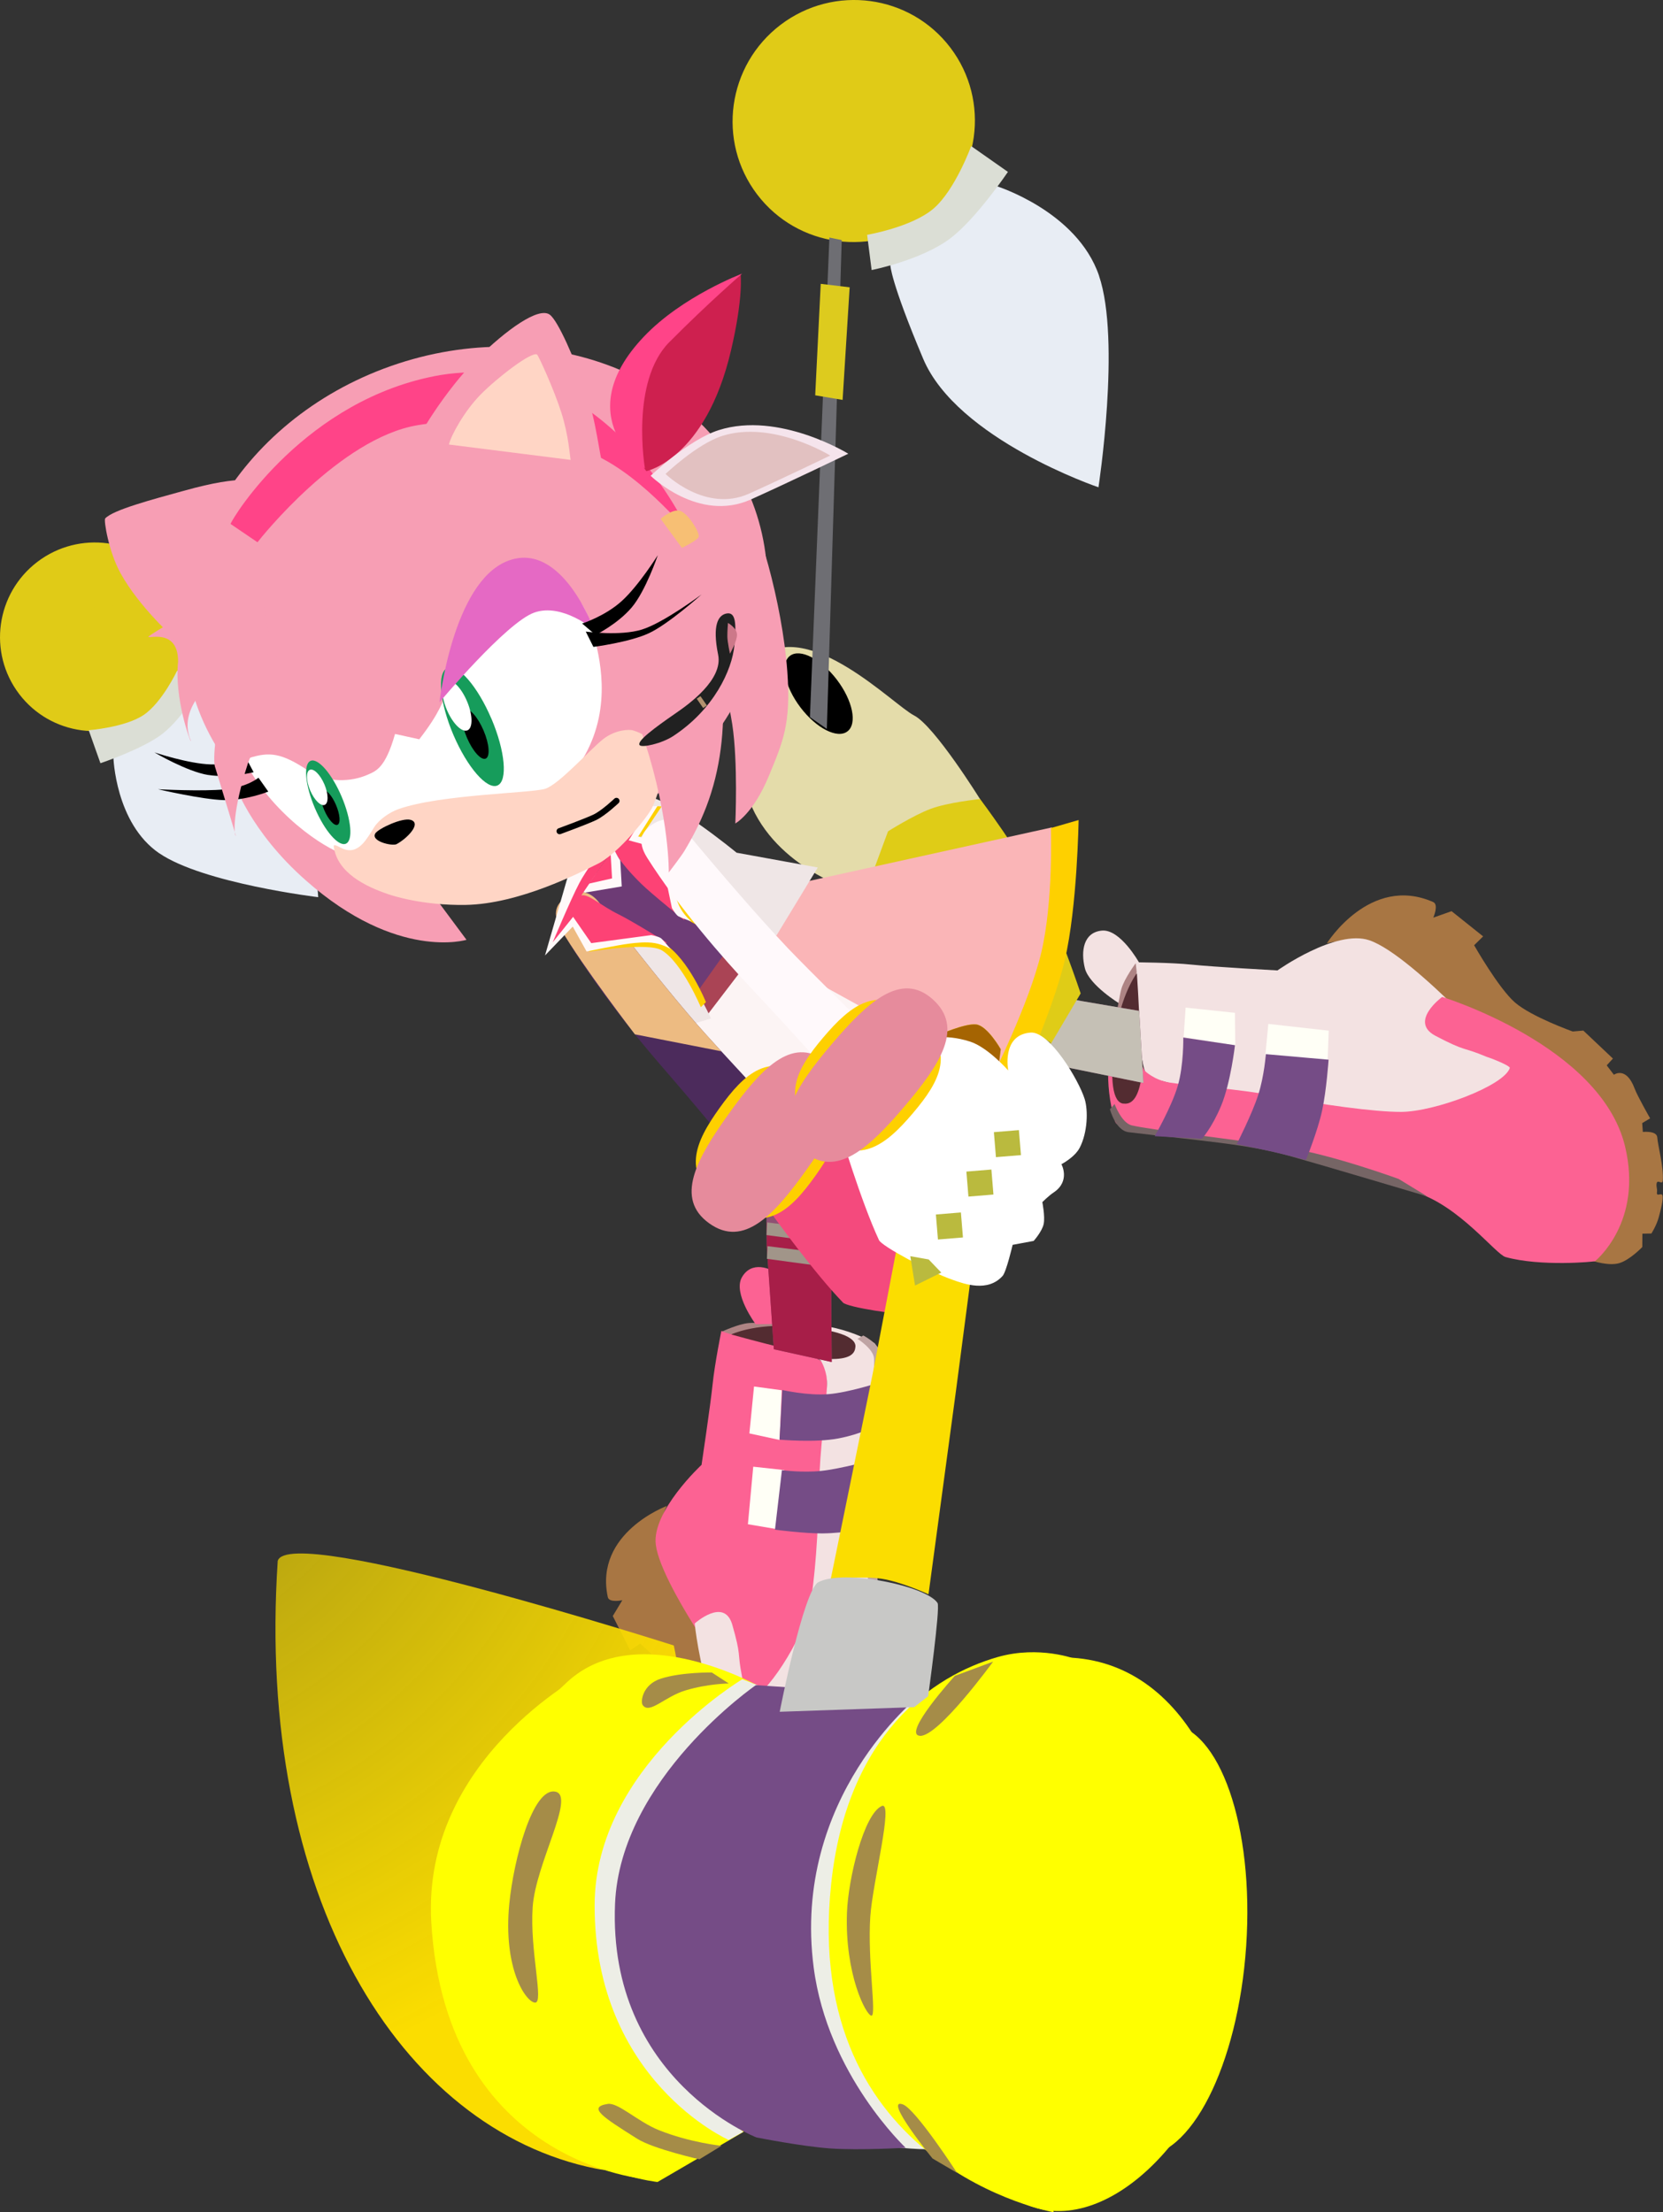 <svg version="1.1" xmlns="http://www.w3.org/2000/svg" xmlns:xlink="http://www.w3.org/1999/xlink" width="33.98" height="45.212" viewBox="0,0,33.98,45.212"><rect x="0" y="0" width="33.98" height="45.212" fill="#333333" stroke="none"/><defs><radialGradient cx="222.375" cy="188.203" r="15.771" gradientUnits="userSpaceOnUse" id="color-1"><stop offset="0" stop-color="#fadd00" stop-opacity="0.502"/><stop offset="1" stop-color="#fbdd00"/></radialGradient></defs><g transform="translate(-220.877,-160.885)"><g data-paper-data="{&quot;isPaintingLayer&quot;:true}" fill-rule="nonzero" stroke-miterlimit="10" stroke-dasharray="" stroke-dashoffset="0" style="mix-blend-mode: normal"><g stroke="none" stroke-width="0" stroke-linecap="butt" stroke-linejoin="miter"><g data-paper-data="{&quot;index&quot;:null}"><path d="M243.76,181.401c0,0 -0.63,-0.382 -0.716,-0.729c-0.086,-0.347 -0.031,-0.731 0.346,-0.768c0.377,-0.037 0.76,0.65 0.76,0.65z" fill="#f3e2e2"/><g><path d="M247.986,180.168c0,0 0.882,-1.417 2.175,-0.848c0.12,0.053 0.002,0.319 0.002,0.319l0.374,-0.132l0.645,0.515l-0.184,0.181c0,0 0.496,0.874 0.832,1.168c0.335,0.293 1.182,0.595 1.182,0.595l0.217,-0.019l0.605,0.572l-0.127,0.139l0.147,0.192c0,0 0.25,-0.185 0.424,0.284c0.056,0.151 0.316,0.607 0.316,0.607l-0.162,0.097l0.013,0.181c0,0 0.285,-0.032 0.295,0.111c0.012,0.172 0.131,0.594 0.113,0.877c-0.007,0.11 -0.112,-0.036 -0.127,0.069c-0.01,0.069 0.017,0.099 0.008,0.171c-0.015,0.117 0.097,-0.009 0.114,0.079c0.014,0.072 -0.032,0.274 -0.08,0.444c-0.048,0.17 -0.148,0.324 -0.148,0.324l-0.184,0.004l-0.002,0.273c0,0 -0.259,0.271 -0.478,0.331c-0.219,0.06 -0.545,-0.051 -0.545,-0.051c0,0 0.395,-0.547 0.495,-0.933c0.098,-3.455 -1.73,-3.405 -3.488,-4.379c-0.811,-0.449 -1.029,-0.961 -1.594,-1.146c-0.464,-0.152 -0.841,-0.026 -0.841,-0.026z" data-paper-data="{&quot;index&quot;:null}" fill="#a87643"/><path d="M249.153,183.639c-1.067,-0.118 -4.705,-0.522 -4.86,-0.809c-0.186,-0.379 -0.215,-2.278 -0.215,-2.278c0,0 0.729,0.003 1.156,0.048c0.427,0.045 1.745,0.118 1.745,0.118c0,0 1.194,-0.85 1.879,-0.616c0.918,0.315 3.013,2.683 3.013,2.683c0,0 -0.855,1.06 -2.717,0.854z" data-paper-data="{&quot;index&quot;:null}" fill="#f3e2e2"/><path d="M243.672,182.104c0.227,-0.196 0.592,0.662 0.592,0.662c0,0 0.195,0.196 0.518,0.245c0.532,0.081 1.337,0.117 2.153,0.271c0.928,0.175 2.017,0.329 2.571,0.327c0.683,-0.002 2.105,-0.533 2.221,-0.898c0.011,-0.036 -0.281,-0.164 -0.48,-0.23c-0.513,-0.216 -0.387,-0.084 -1.051,-0.433c-0.529,-0.292 0.149,-0.789 0.149,-0.789c0,0 3.239,0.993 3.736,3.052c0.375,1.552 -0.604,2.341 -0.611,2.348c-0.011,0.013 -1.118,0.116 -1.831,-0.084c-0.198,-0.056 -0.936,-1.032 -1.805,-1.312c-0.809,-0.261 -2.156,-0.761 -3.078,-0.944c-1.651,-0.329 -3.02,-0.272 -3.093,-0.511c-0.245,-0.797 -0.132,-1.584 0.009,-1.706z" data-paper-data="{&quot;index&quot;:null}" fill="#fc6293"/><path d="M250.038,185.335c0,0 -2.168,-0.646 -2.804,-0.824c-0.88,-0.246 -1.756,-0.302 -3.296,-0.487c-0.268,-0.032 -0.382,-0.469 -0.382,-0.469l0.095,-0.107c0,0 0.143,0.387 0.349,0.436c0.408,0.097 1.943,0.26 3.18,0.456c0.938,0.149 2.277,0.64 2.277,0.64z" data-paper-data="{&quot;index&quot;:null}" fill="#766565"/><path d="M248.004,182.57l-1.275,-0.092l0.064,-0.667l1.234,0.138z" data-paper-data="{&quot;index&quot;:null}" fill="#fffff6"/><path d="M246.117,182.25l-1.055,-0.172l0.041,-0.6l1.007,0.106z" data-paper-data="{&quot;index&quot;:null}" fill="#fffff6"/><path d="M244.471,184.105c0,0 0.349,-0.606 0.472,-1.031c0.123,-0.425 0.112,-0.984 0.112,-0.984l1.056,0.156c0,0 -0.087,0.766 -0.282,1.236c-0.196,0.469 -0.395,0.676 -0.395,0.676z" data-paper-data="{&quot;index&quot;:null}" fill="#754c86"/><path d="M247.561,184.591c0,0 -0.403,-0.104 -0.663,-0.164c-0.26,-0.059 -0.751,-0.159 -0.751,-0.159c0,0 0.317,-0.622 0.44,-1.009c0.123,-0.387 0.155,-0.83 0.155,-0.83l1.282,0.113c0,0 -0.042,0.622 -0.132,1.039c-0.089,0.417 -0.331,1.011 -0.331,1.011z" data-paper-data="{&quot;index&quot;:null}" fill="#754c86"/><path d="M244.104,180.757l-0.539,1.637c0,0 -0.034,-0.103 0.053,-0.463c0.087,-0.36 0.134,-0.704 0.172,-0.836c0.064,-0.219 0.293,-0.524 0.293,-0.524z" data-paper-data="{&quot;index&quot;:null}" fill="#ae8484"/><path d="M243.828,183.44c-0.21,-0.027 -0.287,-0.455 -0.171,-1.347c0.116,-0.892 0.45,-1.319 0.45,-1.319c0,0 0.049,0.728 0.055,1.103c0.025,0.768 0.104,0.673 0.033,1.069c-0.071,0.397 -0.202,0.513 -0.358,0.493z" data-paper-data="{&quot;index&quot;:null}" fill="#532c31"/></g></g><g data-paper-data="{&quot;index&quot;:null}"><path d="M239.27,180.647l3.712,0.698l1.172,0.2l0.087,1.473l-1.47,-0.3l-4.051,-0.856z" data-paper-data="{&quot;index&quot;:null}" fill="#8e5173"/><path d="M241.734,181.115l1.248,0.23l1.172,0.2l0.087,1.473l-1.47,-0.3l-1.255,-0.283z" data-paper-data="{&quot;index&quot;:null}" fill="#c5c0b5"/><path d="M241.734,181.115l0.231,0.047l-0.189,1.335l-0.26,-0.062z" data-paper-data="{&quot;index&quot;:null}" fill="#a19589"/><path d="M242.217,181.209l0.231,0.047l-0.189,1.335l-0.26,-0.062z" data-paper-data="{&quot;index&quot;:null}" fill="#a19589"/></g></g><g data-paper-data="{&quot;index&quot;:null}" stroke="none" stroke-width="0" stroke-linecap="butt" stroke-linejoin="miter"><g data-paper-data="{&quot;index&quot;:null}"><g><path d="M234.507,191.656c0,0 -0.19,0.327 -0.137,0.789c0.064,0.563 0.499,0.864 0.761,1.706c0.569,1.825 0.171,3.519 3.409,4.093c0.379,-0.019 0.964,-0.282 0.964,-0.282c0,0 0.041,0.325 -0.057,0.518c-0.098,0.192 -0.401,0.381 -0.401,0.381l-0.255,-0.051l-0.039,0.171c0,0 -0.163,0.064 -0.331,0.075c-0.168,0.012 -0.365,0.015 -0.429,-0.011c-0.079,-0.033 0.06,-0.113 -0.052,-0.121c-0.069,-0.005 -0.092,-0.036 -0.158,-0.04c-0.101,-0.006 0.015,0.119 -0.089,0.105c-0.267,-0.038 -0.637,-0.23 -0.795,-0.274c-0.132,-0.037 -0.047,-0.296 -0.047,-0.296l-0.166,-0.047l-0.122,0.132c0,0 -0.375,-0.331 -0.505,-0.411c-0.404,-0.252 -0.183,-0.449 -0.183,-0.449l-0.151,-0.174l-0.154,0.092l-0.416,-0.673l0.059,-0.198c0,0 -0.118,-0.847 -0.327,-1.216c-0.21,-0.37 -0.928,-1 -0.928,-1l-0.204,0.137l-0.356,-0.7l0.195,-0.323c0,0 -0.271,0.059 -0.297,-0.064c-0.281,-1.315 1.209,-1.864 1.209,-1.864z" data-paper-data="{&quot;index&quot;:null}" fill="#a87643"/><path d="M237.517,193.411c-0.166,1.775 -1.319,2.368 -1.319,2.368c0,0 -1.804,-2.408 -1.921,-3.324c-0.087,-0.683 0.935,-1.633 0.935,-1.633c0,0 0.185,-1.242 0.226,-1.649c0.041,-0.406 0.178,-1.086 0.178,-1.086c0,0 1.765,0.393 2.082,0.639c0.238,0.2 -0.086,3.668 -0.181,4.685z" data-paper-data="{&quot;index&quot;:null}" fill="#fc6293"/><path d="M237.142,188.008c0.141,-0.108 0.896,-0.061 1.591,0.32c0.208,0.114 -0.108,1.379 -0.119,2.981c-0.006,0.894 0.201,2.246 0.288,3.05c0.094,0.864 0.861,1.739 0.875,1.935c0.049,0.702 -0.26,1.714 -0.274,1.722c-0.008,0.005 -0.932,0.765 -2.306,0.117c-1.823,-0.86 -2.125,-4.069 -2.125,-4.069c0,0 0.594,-0.536 0.764,0.013c0.197,0.686 0.099,0.543 0.201,1.063c0.023,0.198 0.086,0.495 0.122,0.491c0.362,-0.038 1.127,-1.271 1.261,-1.907c0.108,-0.516 0.178,-1.549 0.193,-2.448c0.014,-0.789 0.134,-1.547 0.162,-2.058c0.017,-0.311 -0.129,-0.53 -0.129,-0.53c0,0 -0.73,-0.505 -0.503,-0.679z" data-paper-data="{&quot;index&quot;:null}" fill="#f3e2e2"/><path d="M238.708,193.952c0,0 -0.2,-1.342 -0.158,-2.245c0.055,-1.191 0.199,-2.653 0.187,-3.051c-0.006,-0.201 -0.339,-0.409 -0.339,-0.409l0.118,-0.068c0,0 0.385,0.19 0.363,0.446c-0.124,1.471 -0.24,2.298 -0.18,3.166c0.043,0.627 0.228,2.772 0.228,2.772z" data-paper-data="{&quot;index&quot;:null}" fill="#bfa4a4"/><path d="M236.159,192.036l0.109,-1.176l0.634,0.069l-0.16,1.206z" data-paper-data="{&quot;index&quot;:null}" fill="#fffff6"/><path d="M236.189,190.18l0.095,-0.959l0.567,0.077l-0.043,1.016z" data-paper-data="{&quot;index&quot;:null}" fill="#fffff6"/><path d="M238.717,190.044c0,0 -0.231,0.146 -0.707,0.238c-0.475,0.092 -1.206,0.025 -1.206,0.025l0.058,-1.014c0,0 0.518,0.118 0.938,0.085c0.42,-0.033 1.052,-0.241 1.052,-0.241l-0.135,0.906z" data-paper-data="{&quot;index&quot;:null}" fill="#754c86"/><path d="M237.705,192.224c-0.406,0.003 -0.993,-0.077 -0.993,-0.077l0.142,-1.216c0,0 0.419,0.056 0.804,0.015c0.384,-0.04 1.025,-0.216 1.025,-0.216c0,0 -0.001,0.477 0.004,0.73c0.005,0.253 0.025,0.649 0.025,0.649c0,0 -0.6,0.111 -1.006,0.114z" data-paper-data="{&quot;index&quot;:null}" fill="#754c86"/><path d="M235.634,188.097c0,0 0.329,-0.155 0.545,-0.173c0.131,-0.011 0.46,0.012 0.812,0c0.352,-0.012 0.441,0.04 0.441,0.04l-1.63,0.187z" data-paper-data="{&quot;index&quot;:null}" fill="#ae8484"/><path d="M238.354,188.42c-0.011,0.149 -0.145,0.249 -0.528,0.239c-0.383,-0.01 -0.279,-0.066 -0.99,-0.237c-0.349,-0.079 -1.018,-0.264 -1.018,-0.264c0,0 0.462,-0.229 1.316,-0.166c0.854,0.064 1.237,0.218 1.222,0.418z" data-paper-data="{&quot;index&quot;:null}" fill="#532c31"/></g><path d="M236.317,187.948c0,0 -0.47,-0.632 -0.28,-0.96c0.189,-0.328 0.561,-0.22 0.842,0c0.281,0.221 0.37,0.952 0.37,0.952z" fill="#fc6293"/></g><g data-paper-data="{&quot;index&quot;:null}"><path d="M237.76,183.046l0.098,3.746l0.014,1.929l-1.182,-0.261l-0.145,-2.097l-0.046,-3.463z" data-paper-data="{&quot;index&quot;:null}" fill="#8e5173"/><path d="M237.822,186.031l0.035,0.761l0.014,1.929l-1.182,-0.261l-0.145,-2.097l-0.002,-0.496z" data-paper-data="{&quot;index&quot;:null}" fill="#a71e48"/><path d="M236.539,186.126l0.012,-0.259l1.281,0.159l0.004,0.275z" fill="#a19589"/><path d="M236.547,186.612l0.012,-0.259l1.281,0.159l0.004,0.275z" fill="#a19589"/></g></g><g data-paper-data="{&quot;index&quot;:null}" stroke-width="0" stroke-linecap="butt" stroke-linejoin="miter"><g data-paper-data="{&quot;index&quot;:null}"><path d="M221.268,175.068c-0.643,-0.847 -0.475,-2.057 0.375,-2.702c0.85,-0.645 2.061,-0.482 2.704,0.365c0.643,0.847 0.475,2.057 -0.375,2.702c-0.85,0.645 -2.061,0.482 -2.704,-0.365z" fill="#e0cb17" stroke="none"/><path d="M222.184,175.17c-0.397,-0.523 -0.294,-1.271 0.232,-1.669c0.525,-0.399 1.273,-0.298 1.67,0.226c0.397,0.523 0.294,1.271 -0.232,1.669c-0.525,0.399 -1.273,0.298 -1.67,-0.226z" fill="#e0cb17" stroke="#000000"/><path d="M224.131,178.324c-0.899,-0.615 -0.937,-1.964 -0.937,-1.964l1.666,-1.284c0,0 0.245,0.069 1.297,0.905c1.093,0.868 1.222,3.24 1.222,3.24c0,0 -2.349,-0.283 -3.248,-0.898z" fill="#e8edf4" stroke="#000000"/><path d="M224.193,175.885c-0.406,0.311 -1.264,0.598 -1.264,0.598l-0.239,-0.674c0,0 0.745,-0.058 1.122,-0.312c0.377,-0.254 0.684,-0.905 0.684,-0.905l0.521,0.219c0,0 -0.362,0.718 -0.825,1.074z" fill="#dbded5" stroke="#000000"/></g><g data-paper-data="{&quot;index&quot;:null}" stroke="none"><path d="M231.286,175.211c0.16,-0.122 0.495,0.049 0.747,0.382c0.252,0.333 0.327,0.701 0.167,0.822c-0.16,0.122 -0.495,-0.049 -0.747,-0.382c-0.252,-0.333 -0.327,-0.701 -0.167,-0.823z" fill="#000000"/><path d="M235.595,178.563c0.167,-0.127 1.212,0.216 1.323,0.362c0.111,0.146 0.561,1.321 0.394,1.448c-0.167,0.127 -1.205,0.497 -1.205,0.497c0,0 -0.68,-2.18 -0.513,-2.307z" fill="#807d5a"/><path d="M224.686,174.225l0.013,-0.2l7.443,1.755l0.108,0.31z" fill="#6e6e73"/><path d="M227.181,174.482l-0.047,0.441l-1.758,-0.374l0.071,-0.459z" fill="#ddcb1e"/></g></g><g data-paper-data="{&quot;index&quot;:null}" stroke-width="0" stroke-linecap="butt" stroke-linejoin="miter"><g data-paper-data="{&quot;index&quot;:null}"><path d="M239.815,165.326c-1.091,0.828 -2.643,0.618 -3.468,-0.468c-0.825,-1.087 -0.609,-2.639 0.481,-3.467c1.091,-0.828 2.643,-0.618 3.468,0.468c0.825,1.087 0.609,2.639 -0.481,3.467z" fill="#e0cb17" stroke="none"/><path d="M239.81,165.168c-0.674,0.511 -1.633,0.382 -2.143,-0.289c-0.51,-0.671 -0.377,-1.63 0.297,-2.142c0.674,-0.511 1.633,-0.382 2.143,0.289c0.51,0.671 0.377,1.63 -0.297,2.142z" fill="#e0cb17" stroke="#000000"/><path d="M243.333,166.521c0.45,1.323 -0.011,4.323 -0.011,4.323c0,0 -2.887,-0.978 -3.582,-2.627c-0.67,-1.589 -0.671,-1.915 -0.671,-1.915l2.161,-1.616c0,0 1.654,0.512 2.104,1.835z" fill="#e8edf4" stroke="#000000"/><path d="M240.298,165.755c-0.599,0.45 -1.611,0.649 -1.611,0.649l-0.092,-0.72c0,0 0.91,-0.155 1.354,-0.534c0.444,-0.379 0.772,-1.279 0.772,-1.279l0.751,0.527c0,0 -0.651,0.962 -1.175,1.356z" fill="#dbded5" stroke="#000000"/></g><g data-paper-data="{&quot;index&quot;:null}" stroke="none"><path d="M239.554,175.507c0.42,0.213 1.356,1.722 1.356,1.722l-2.47,1.899c0,0 -1.588,-0.413 -2.195,-1.74c-0.446,-0.975 0.001,-2.944 0.157,-3.07c1.005,-0.811 2.731,0.975 3.151,1.188z" fill="#e4dcaa"/><path d="M237.978,174.778c0.324,0.427 0.42,0.899 0.214,1.055c-0.206,0.156 -0.635,-0.063 -0.959,-0.49c-0.324,-0.427 -0.42,-0.899 -0.214,-1.055c0.206,-0.156 0.635,0.063 0.959,0.49z" fill="#000000"/><path d="M242.11,179.061c0.395,0.764 0.848,2.127 0.848,2.127l-0.649,1.098c0,0 -1.485,0.406 -1.93,-0.224c-0.221,-0.313 -1.863,-2.817 -1.863,-2.817l0.506,-1.37c0,0 0.512,-0.324 0.867,-0.458c0.355,-0.135 1.015,-0.202 1.015,-0.202c0,0 0.81,1.081 1.205,1.845z" fill="#dfcc17"/><path d="M242.349,182.196c0,0 -0.815,1.155 -1.029,1.317c-0.214,0.163 -1.51,-0.798 -1.653,-0.986c-0.143,-0.188 -0.206,-1.597 0.008,-1.76c0.214,-0.163 2.674,1.429 2.674,1.429z" fill="#807d5a"/><path d="M237.772,175.782l-0.346,-0.241l0.398,-9.801l0.252,0.052z" fill="#6e6e73"/><path d="M237.647,166.686l0.591,0.071l-0.144,2.301l-0.56,-0.094z" fill="#ddcb1e"/></g></g><path d="M238.824,180.731l1.248,-0.71l2.26,-1.734c0,0 -1.053,1.954 -1.741,2.526c-0.633,0.526 -2.737,0.831 -2.737,0.831z" data-paper-data="{&quot;index&quot;:null}" fill="#f79db4" stroke="none" stroke-width="0" stroke-linecap="butt" stroke-linejoin="miter"/><path d="M236.335,185.222c0,0 1.839,-0.556 3.136,-2.437c1.47,-2.21 1.355,-4.264 1.355,-4.264l0.452,-0.01c0,0 -0.229,2.246 -1.539,4.471c-1.223,1.786 -3.189,2.614 -3.189,2.614z" data-paper-data="{&quot;index&quot;:null}" fill="#ee3377" stroke="none" stroke-width="0" stroke-linecap="butt" stroke-linejoin="miter"/><path d="M236.585,179.139l2.095,-0.137l2.23,-0.138c0,0 0.052,1.386 -1.122,3.443c-0.924,1.565 -3.412,2.568 -3.412,2.568l-1.661,-3.05z" data-paper-data="{&quot;index&quot;:null}" fill="#fcf4f4" stroke="none" stroke-width="0" stroke-linecap="butt" stroke-linejoin="miter"/><path d="M236.154,184.793c0,0 1.516,-0.174 2.871,-2.142c1.47,-2.21 1.327,-4.073 1.327,-4.073l0.15,-0.009c0,0 0.197,1.544 -1.341,4.158c-1.223,1.786 -2.934,2.216 -2.934,2.216z" data-paper-data="{&quot;index&quot;:null}" fill="#ee3377" stroke="none" stroke-width="0" stroke-linecap="butt" stroke-linejoin="miter"/><path d="M235.259,181.72l-0.206,-0.589l0.936,-1.268l0.699,-0.013z" data-paper-data="{&quot;index&quot;:null}" fill="#aa4455" stroke="none" stroke-width="0" stroke-linecap="butt" stroke-linejoin="miter"/><path d="M233.545,180.508c-0.44,-0.442 -0.82,-1.33 -0.82,-1.33c0,0 0.428,-0.544 0.673,-0.937c0.245,-0.393 0.562,-1.044 0.562,-1.044l1.936,1.168l0.931,0.394l-1.955,2.753c0,0 -0.887,-0.562 -1.327,-1.004z" data-paper-data="{&quot;index&quot;:null}" fill="#6d3b75" stroke="none" stroke-width="0" stroke-linecap="butt" stroke-linejoin="miter"/><g data-paper-data="{&quot;index&quot;:null}" stroke="none" stroke-width="0" stroke-linecap="butt" stroke-linejoin="miter"><path d="M241.171,182.95l-5.599,-3.089l1.751,-0.952l5.047,-1.114c0,0 0.117,1.854 -0.258,2.863c-0.375,1.009 -0.942,2.292 -0.942,2.292z" fill="#fab5b7"/><path d="M242.35,177.808l0.566,-0.164c0,0 -0.026,1.77 -0.282,2.863c-0.256,1.093 -1.034,2.757 -1.034,2.757l-0.462,-0.337c0,0 0.767,-1.524 1.016,-2.576c0.249,-1.052 0.196,-2.542 0.196,-2.542z" fill="#fed000"/></g><path d="M234.643,181.929l-0.754,-0.935c0,0 -0.98,-0.641 -1.386,-1.054c-0.039,-0.113 0.085,-0.191 0.085,-0.191c0,0 0.148,0.36 0.211,0.389c0.202,0.09 0.224,0.21 0.402,0.147c0.813,-0.287 1.104,-0.195 1.104,-0.195c0,0 0.145,0.121 0.214,0.186c0.386,0.362 0.887,1.423 0.887,1.423z" data-paper-data="{&quot;index&quot;:null}" fill="#efe6e6" stroke="none" stroke-width="0" stroke-linecap="butt" stroke-linejoin="miter"/><path d="M236.745,180c0,0 -1.099,-0.051 -1.592,-0.244c-0.088,-0.035 -0.26,-0.114 -0.26,-0.114c0,0 -0.209,-0.223 -0.298,-1.081c-0.02,-0.188 -0.075,-0.321 -0.243,-0.464c-0.053,-0.045 -0.396,-0.037 -0.45,-0.073c-0.261,-0.173 -0.193,-0.343 -0.193,-0.343c0,0 0.185,-0.508 0.304,-0.522c0.456,-0.053 1.915,1.153 1.915,1.153l1.659,0.302z" data-paper-data="{&quot;index&quot;:null}" fill="#efe6e6" stroke="none" stroke-width="0" stroke-linecap="butt" stroke-linejoin="miter"/><path d="M233.819,178.018c0,0 0.633,0.045 0.794,0.466c0.084,0.237 0.109,0.529 0.16,0.816c0.035,0.199 0.089,0.393 0.089,0.393c0,0 -0.666,-0.533 -0.886,-0.749c-0.268,-0.264 -0.545,-0.59 -0.551,-0.732c0.018,-0.076 0.351,-0.677 0.351,-0.677l0.386,-0.055z" data-paper-data="{&quot;index&quot;:null}" fill="#fd4275" stroke="none" stroke-width="0" stroke-linecap="butt" stroke-linejoin="miter"/><path d="M236.269,180.038c0,0 -0.942,-0.041 -1.395,-0.396c-0.239,-0.187 -0.437,-1.515 -0.437,-1.515l0.18,-0.076c0,0 0.096,1.282 0.355,1.49c0.382,0.307 1.36,0.363 1.36,0.363z" data-paper-data="{&quot;index&quot;:null}" fill="#fed000" stroke="none" stroke-width="0" stroke-linecap="butt" stroke-linejoin="miter"/><path d="M234.481,178.083c0,0 0.083,0.624 0.143,0.892c0.025,0.114 0.072,0.324 0.161,0.48c0.09,0.159 0.221,0.263 0.221,0.263c0,0 -0.213,-0.076 -0.268,-0.107c-0.055,-0.032 -0.132,-0.17 -0.132,-0.17l-0.253,-1.211l-0.63,-0.171l0.352,-0.567l-0.293,0.056l0.07,-0.177l0.473,-0.012l-0.417,0.627l0.574,0.098z" data-paper-data="{&quot;index&quot;:null}" fill="#fff9f9" stroke="none" stroke-width="0" stroke-linecap="butt" stroke-linejoin="miter"/><path d="M233.977,177.99l-0.058,-0.011l0.39,-0.617l0.088,0.004z" data-paper-data="{&quot;index&quot;:null}" fill="#fed000" stroke="none" stroke-width="0" stroke-linecap="butt" stroke-linejoin="miter"/><path d="M232.582,179.169c0,0 0.392,-0.307 0.506,-0.466c0.113,-0.156 0.327,-0.471 0.327,-0.471c0,0 0.038,0.064 0.061,0.114c0.024,0.05 0.075,0.125 0.075,0.125l0.03,0.53z" data-paper-data="{&quot;index&quot;:null}" fill="#fff9f9" stroke="none" stroke-width="0" stroke-linecap="butt" stroke-linejoin="miter"/><path d="M232.91,178.944l0.443,-0.626l0.03,0.519z" data-paper-data="{&quot;index&quot;:null}" fill="#fd4275" stroke="none" stroke-width="0" stroke-linecap="butt" stroke-linejoin="miter"/><g data-paper-data="{&quot;index&quot;:null}" stroke="none" stroke-width="0" stroke-linecap="butt" stroke-linejoin="miter"><path d="M232.338,179.877c-0.196,-0.339 -0.082,-0.525 0.094,-0.649c0.262,-0.184 0.502,-0.139 0.693,0.11c0.76,0.994 1.443,1.849 2.009,2.5c0.345,0.397 1.747,1.898 1.747,1.898c0,0 -0.085,0.071 -0.238,0.357c-0.152,0.286 -0.667,0.461 -0.667,0.461c0,0 -0.732,-0.902 -1.587,-1.886c-0.598,-0.689 -1.458,-1.767 -2.05,-2.791z" data-paper-data="{&quot;index&quot;:null}" fill="#4c2b5c"/><path d="M232.432,179.228c0.262,-0.184 0.502,-0.139 0.693,0.11c0.76,0.994 1.443,1.849 2.009,2.5c0.096,0.111 0.481,0.532 0.481,0.532l-1.765,-0.346c0,0 -1.081,-1.404 -1.511,-2.148c-0.196,-0.339 -0.082,-0.525 0.094,-0.649z" data-paper-data="{&quot;index&quot;:null}" fill="#edbb82"/><path d="M238.101,187.505c-0.592,-0.611 -1.423,-1.768 -1.423,-1.768l0.997,-2.243c0,0 0.277,-0.236 0.839,-0.248c0.365,-0.008 0.889,0.289 0.889,0.289c0,0 -0.359,-0.614 0.17,-0.845c0.34,-0.148 1.191,0.562 1.428,0.882c0.139,0.188 0.27,0.6 0.221,0.933c-0.031,0.21 -0.233,0.423 -0.233,0.423c0,0 0.28,0.252 0.038,0.573c-0.074,0.098 -0.147,0.253 -0.147,0.253c0,0 0.143,0.243 0.164,0.392c0.021,0.15 -0.076,0.38 -0.076,0.38l-0.364,0.208c0,0 0.057,0.538 0.014,0.64c-0.169,0.401 -0.652,0.395 -0.911,0.393c-0.474,-0.003 -1.513,-0.164 -1.608,-0.262z" data-paper-data="{&quot;index&quot;:null}" fill="#f44a7d"/><g data-paper-data="{&quot;index&quot;:null}"><path d="M237.53,184.926c-0.503,0.703 -1.02,1.195 -1.886,0.575c-0.866,-0.619 -0.568,-1.268 -0.065,-1.971c0.503,-0.703 1.03,-1.208 1.886,-0.575c0.856,0.633 0.568,1.268 0.065,1.971z" fill="#fed000"/><path d="M237.351,184.798c-0.655,0.916 -1.276,1.595 -1.982,1.089c-0.707,-0.505 -0.265,-1.312 0.391,-2.228c0.655,-0.916 1.289,-1.612 1.982,-1.089c0.694,0.523 0.265,1.312 -0.391,2.228z" fill="#e68b9c"/></g></g><path d="M232.155,180.173l0.184,-0.623c0,0 0.348,-0.65 0.474,-0.81c0.099,-0.125 0.218,-0.361 0.346,-0.494c0.219,-0.227 0.442,-0.333 0.484,-0.372c0.073,-0.069 -0.914,1.33 -0.886,1.312c0.136,-0.042 0.412,0.216 0.75,0.381c0.277,0.135 1.002,0.586 1.002,0.586c0,0 -0.202,0.014 -0.401,0.047c-0.288,0.048 -0.743,0.013 -0.995,0.013c-0.451,-0.012 -0.532,-0.485 -0.532,-0.485z" data-paper-data="{&quot;index&quot;:null}" fill="#fd4275" stroke="none" stroke-width="0" stroke-linecap="butt" stroke-linejoin="miter"/><path d="M235.197,181.469c0,0 -0.378,-0.904 -0.795,-1.161c-0.283,-0.175 -1.479,0.026 -1.479,0.026l-0.033,-0.061c0,0 1.318,-0.255 1.574,-0.092c0.485,0.309 0.837,1.184 0.837,1.184z" data-paper-data="{&quot;index&quot;:null}" fill="#fed000" stroke="none" stroke-width="0" stroke-linecap="butt" stroke-linejoin="miter"/><path d="M226.552,192.785c0.232,-0.783 8.093,1.729 8.093,1.729c0,0 2.412,11.498 -1.59,10.692c-4.001,-0.806 -6.959,-5.56 -6.503,-12.422z" fill="url(#color-1)" stroke="none" stroke-width="NaN" stroke-linecap="butt" stroke-linejoin="miter"/><path d="M232.863,180.331l-0.283,-0.509l-0.567,0.59l0.497,-1.721l0.643,-0.412c0,0 -0.296,0.382 -0.441,0.658c-0.176,0.334 -0.542,1.207 -0.542,1.207l0.417,-0.521l0.371,0.537l1.226,-0.164c0,0 0.156,0.027 0.204,0.068c0.048,0.041 0.191,0.217 0.191,0.217c0,0 -0.141,-0.089 -0.321,-0.121c-0.176,-0.031 -0.39,-0.006 -0.506,0.008c-0.272,0.033 -0.889,0.163 -0.889,0.163z" data-paper-data="{&quot;index&quot;:null}" fill="#fff9f9" stroke="none" stroke-width="0" stroke-linecap="butt" stroke-linejoin="miter"/><g data-paper-data="{&quot;index&quot;:null}" stroke-width="0" stroke-linecap="butt" stroke-linejoin="miter"><path d="M234.312,205.479c0,0 -4.647,-0.492 -4.154,-5.687c0.189,-1.995 0.931,-3.249 2.304,-4.527c1.449,-1.348 3.984,0.113 3.984,0.113l-0.376,9.076z" fill="#ffff00" stroke="none"/><path d="M235.62,204.739l-0.452,0.276c0,0 -0.939,-0.211 -1.271,-0.42c-0.711,-0.448 -1.021,-0.646 -0.601,-0.712c0.209,-0.033 0.614,0.363 1.041,0.535c0.638,0.257 1.283,0.321 1.283,0.321z" fill="#a58c48" stroke="#000000"/><path d="M231.809,201.813c-0.188,-0.013 -0.656,-0.693 -0.525,-2.025c0.088,-0.892 0.476,-2.376 0.939,-2.287c0.423,0.081 -0.401,1.465 -0.462,2.36c-0.061,0.895 0.236,1.965 0.048,1.952z" fill="#a58c48" stroke="#000000"/><path d="M235.768,195.291c0,0 -0.423,0.002 -0.884,0.141c-0.427,0.128 -0.733,0.493 -0.874,0.302c-0.05,-0.067 -0.008,-0.422 0.372,-0.543c0.424,-0.135 1.04,-0.125 1.04,-0.125z" fill="#a58c48" stroke="#000000"/><path d="M237.293,200.056c0.105,-2.552 2.162,-4.432 2.162,-4.432l0.593,-0.042c0,0 -2.598,2.042 -2.143,5.516c0.286,2.183 1.88,3.669 1.88,3.669c0,0 0.283,0.069 -0.312,0.028c-0.595,-0.041 -0.378,-0.079 -0.378,-0.079c0,0 -1.951,-1.079 -1.803,-4.66z" fill="#edeee6" stroke="none"/><path d="M236.045,195.204l0.37,0.145c0,0 -3.081,2.084 -2.548,5.498c0.335,2.145 2.196,3.607 2.196,3.607l-0.297,0.166c0,0 -2.745,-1.214 -2.739,-4.798c0.004,-2.828 3.018,-4.618 3.018,-4.618z" fill="#edeee6" stroke="none"/><path d="M233.444,199.795c0.106,-2.563 2.878,-4.471 2.878,-4.471l3.326,0.231c0,0 -2.599,2.052 -2.145,5.54c0.285,2.192 1.879,3.684 1.879,3.684c0,0 -0.933,0.056 -1.528,0.015c-0.595,-0.041 -1.521,-0.226 -1.521,-0.226c0,0 -3.038,-1.177 -2.889,-4.774z" fill="#754c86" stroke="none"/><path d="M240.846,198.617c-0.091,1.337 1.561,7.48 1.561,7.48c0,0 -5.165,-0.916 -4.546,-6.719c0.325,-3.043 2.068,-4.247 3.403,-4.628c0.853,-0.243 1.59,0.042 1.59,0.042c0,0 -1.916,2.488 -2.007,3.825z" fill="#ffff00" stroke="none"/><path d="M238.66,200.049c-0.061,0.896 0.133,2.038 0.023,2.031c-0.11,-0.007 -0.545,-0.845 -0.5,-2.103c0.025,-0.697 0.344,-2.018 0.711,-2.182c0.248,-0.11 -0.186,1.559 -0.234,2.255z" fill="#a58c48" stroke="#000000"/><path d="M240.433,205.293l-0.502,-0.295c0,0 -1.017,-1.25 -0.608,-1.106c0.263,0.093 1.11,1.402 1.11,1.402z" fill="#a58c48" stroke="#000000"/><path d="M239.674,196.36c-0.376,-0.026 0.713,-1.225 0.713,-1.225l0.782,-0.291c0,0 -1.12,1.542 -1.496,1.517z" fill="#a58c48" stroke="#000000"/><path d="M246.223,201c-0.152,2.741 -2.111,5.186 -3.835,5.069c-1.723,-0.117 -3.095,-2.964 -2.947,-5.706c0.155,-2.862 1.631,-5.716 3.354,-5.598c2.403,0.163 3.631,3.015 3.452,6.237z" fill="#ffff00" stroke="#000000"/><path d="M244.159,204.95c-1.038,-0.071 -1.745,-2.107 -1.579,-4.548c0.166,-2.441 1.142,-4.363 2.181,-4.292c1.038,0.071 1.745,2.107 1.579,4.548c-0.166,2.441 -1.142,4.363 -2.181,4.292z" fill="#ffff00" stroke="#000000"/><path d="M239.849,193.468c0,0 -0.551,-0.255 -0.954,-0.317c-0.403,-0.062 -1.044,0.009 -1.044,0.009l0.861,-4.216l1.32,-6.9c0,0 0.56,-0.25 0.791,-0.223c0.231,0.027 0.502,0.507 0.502,0.507l-0.918,7.006z" fill="#fbdd00" stroke="none"/><path d="M239.558,195.774l-2.749,0.095c0,0 0.484,-2.488 0.79,-2.649c0.518,-0.272 2.209,0.077 2.435,0.426c0.059,0.092 -0.192,1.905 -0.192,1.905z" fill="#c8c8c6" stroke="none"/><path d="M234.115,205.425c0,0 -4.123,-0.284 -4.425,-5.244c-0.204,-3.346 3.134,-5.095 3.134,-5.095c0,0 -1.219,0.933 -1.921,2.185c-0.568,1.013 -0.756,2.353 -0.661,3.496c0.064,0.769 0.151,1.583 0.409,2.125c1.067,2.235 3.464,2.533 3.464,2.533z" fill="#ffff00" stroke="#000000"/><path d="M240.949,185.231c0,0 -0.387,0.031 -0.79,-0.031c-0.403,-0.062 -0.708,-0.197 -0.708,-0.197l0.581,-2.958c0,0 0.56,-0.25 0.791,-0.223c0.231,0.027 0.502,0.507 0.502,0.507z" fill="#a56402" stroke="none"/></g><g data-paper-data="{&quot;index&quot;:null}" stroke="none" stroke-linecap="butt" stroke-linejoin="miter"><path d="M238.039,184l1.751,-1.869c0,0 0.354,-0.137 0.911,0.042c0.362,0.117 0.777,0.589 0.777,0.589c0,0 -0.143,-0.728 0.457,-0.774c0.385,-0.03 0.981,0.962 1.105,1.358c0.073,0.233 0.06,0.683 -0.101,0.995c-0.102,0.197 -0.374,0.337 -0.374,0.337c0,0 0.19,0.344 -0.158,0.577c-0.107,0.071 -0.232,0.199 -0.232,0.199c0,0 0.058,0.288 0.028,0.443c-0.031,0.155 -0.205,0.349 -0.205,0.349l-0.43,0.08c0,0 -0.128,0.55 -0.205,0.636c-0.304,0.337 -0.778,0.166 -1.032,0.075c-0.466,-0.165 -1.435,-0.68 -1.494,-0.808c-0.374,-0.805 -0.796,-2.229 -0.796,-2.229z" data-paper-data="{&quot;index&quot;:null}" fill="#ffffff" stroke-width="0"/><path d="M234.1,178.414c-0.21,-0.331 -0.103,-0.522 0.067,-0.652c0.254,-0.194 0.496,-0.159 0.697,0.082c0.8,0.962 1.517,1.788 2.109,2.416c0.361,0.383 1.822,1.825 1.822,1.825c0,0 -0.082,0.074 -0.223,0.367c-0.141,0.292 -0.648,0.488 -0.648,0.488c0,0 -0.768,-0.871 -1.662,-1.82c-0.625,-0.664 -1.529,-1.706 -2.162,-2.705z" data-paper-data="{&quot;index&quot;:null}" fill="#fff9fb" stroke-width="0"/><path d="M241.738,184.492l-0.511,0.042l-0.042,-0.511l0.511,-0.042z" data-paper-data="{&quot;index&quot;:null}" fill="#baba3e" stroke-width="NaN"/><path d="M241.176,185.298l-0.511,0.042l-0.042,-0.511l0.511,-0.042z" data-paper-data="{&quot;index&quot;:null}" fill="#baba3e" stroke-width="NaN"/><path d="M240.553,186.175l-0.511,0.042l-0.042,-0.511l0.511,-0.042z" data-paper-data="{&quot;index&quot;:null}" fill="#baba3e" stroke-width="NaN"/><path d="M239.574,187.158l-0.097,-0.6l0.376,0.067l0.257,0.268z" data-paper-data="{&quot;index&quot;:null}" fill="#baba3e" stroke-width="0"/><g stroke-width="0"><path d="M239.528,183.638c-0.559,0.659 -1.116,1.106 -1.927,0.417c-0.811,-0.689 -0.46,-1.31 0.099,-1.969c0.559,-0.659 1.127,-1.119 1.927,-0.417c0.8,0.702 0.46,1.31 -0.099,1.969z" data-paper-data="{&quot;index&quot;:null}" fill="#fed000"/><path d="M237.294,184.416c-0.662,-0.562 -0.155,-1.329 0.574,-2.188c0.729,-0.858 1.418,-1.5 2.066,-0.921c0.648,0.579 0.155,1.329 -0.574,2.188c-0.729,0.858 -1.404,1.483 -2.066,0.921z" data-paper-data="{&quot;index&quot;:null}" fill="#e68b9c"/></g></g><g><path d="M229.471,173.367c0,0 0.359,-0.841 1.074,-1.189c0.638,-0.31 0.999,-0.227 1.6,0.105c0.909,0.504 0.986,1.902 0.986,1.902c0,0 -0.338,-2.028 -1.956,-1.985c-1.001,0.027 -1.705,1.167 -1.705,1.167z" data-paper-data="{&quot;index&quot;:null}" fill="#000000" stroke="none" stroke-width="0" stroke-linecap="butt" stroke-linejoin="miter"/><path d="M228.867,168.365c3.149,-1.107 6.476,0.197 7.431,2.913c0.955,2.716 -0.824,5.815 -3.973,6.922c-3.149,1.107 -6.476,-0.197 -7.431,-2.913c-0.955,-2.716 0.824,-5.815 3.973,-6.922z" data-paper-data="{&quot;index&quot;:null}" fill="#f79eb4" stroke="none" stroke-width="0" stroke-linecap="butt" stroke-linejoin="miter"/><path d="M226.033,176.226c-0,-0.001 0.573,1.036 1.172,1.512c0.598,0.476 2.635,1.588 2.635,1.588l0.569,0.766c0,0 -1.415,0.436 -3.277,-1.209c-1.158,-1.017 -1.482,-2.028 -1.47,-2.015" data-paper-data="{&quot;index&quot;:null}" fill="#f79eb4" stroke="#f89db5" stroke-width="0" stroke-linecap="butt" stroke-linejoin="round"/><path d="M229.444,175.994c0.9,-1.162 -0.002,-0.686 2.165,-2.541c0.406,-0.189 1.086,-1.311 1.494,0.811c0.136,0.706 0.168,1.826 -0.852,2.788c-0.558,0.39 -2.251,0.179 -2.904,0.36c-1.145,0.318 -0.813,0.769 -1.375,0.934c-0.141,0.041 -1.197,-0.514 -1.896,-1.569c-0.33,-0.498 -0.182,-0.376 -0.118,-0.397c0.427,-0.138 0.673,-0.109 1.223,0.259c0.385,0.257 0.885,0.22 1.195,0.085c0.181,-0.079 0.372,-0.132 0.573,-0.839z" fill="#ffffff" stroke="none" stroke-width="0" stroke-linecap="butt" stroke-linejoin="miter"/><g data-paper-data="{&quot;index&quot;:null}" fill="#ffd5c5" stroke="none" stroke-width="1" stroke-linecap="round" stroke-linejoin="round"><path d="M227.697,178.18c-0.007,-0.059 0.121,0.02 0.175,0.045c0.335,0.153 0.516,-0.224 0.651,-0.435c0.104,-0.162 0.317,-0.304 0.494,-0.369c0.856,-0.302 2.698,-0.324 2.998,-0.415c0.28,-0.085 0.924,-0.809 1.182,-1.012c0.264,-0.208 0.553,-0.202 0.611,-0.183c0.122,0.04 0.965,0.273 0.402,1.565c-0.078,0.18 -0.697,0.957 -1.125,1.166c-0.359,0.176 -1.595,0.82 -2.698,0.837c-0.879,0.013 -1.487,-0.189 -1.565,-0.215c-0.475,-0.159 -1.059,-0.442 -1.126,-0.985z"/><path d=""/></g><g data-paper-data="{&quot;index&quot;:null}" fill="#000000" stroke="none" stroke-width="1" stroke-linecap="round" stroke-linejoin="round"><path d="M228.979,178.138c-0.101,0.043 -0.54,-0.064 -0.43,-0.225c0.064,-0.093 0.544,-0.324 0.72,-0.272c0.232,0.069 -0.077,0.384 -0.291,0.497z"/><path d=""/></g><path d="M234.972,172.215c0.026,0.005 0.634,2.218 0.668,2.76c0.051,0.814 -0.039,1.637 -0.332,2.4c-0.125,0.325 -0.272,0.609 -0.449,0.905c-0.057,0.096 -0.317,0.436 -0.317,0.436c0,0 0.02,-1.097 -0.491,-2.675c-0.272,-0.838 -1.031,-2.636 -0.994,-2.593" data-paper-data="{&quot;index&quot;:null}" fill="#f79eb4" stroke="#f89db5" stroke-width="0" stroke-linecap="butt" stroke-linejoin="round"/><path d="M236.051,171.126c0.289,0.28 0.811,2.074 0.913,3.479c0.079,1.082 -0.091,1.441 -0.374,2.131c-0.321,0.782 -0.688,0.978 -0.688,0.978c0,0 0.057,-1.245 -0.063,-2.028c-0.12,-0.783 -0.771,-3.523 -0.789,-3.532" data-paper-data="{&quot;index&quot;:null}" fill="#f79eb4" stroke="#f89db5" stroke-width="0" stroke-linecap="butt" stroke-linejoin="round"/><g data-paper-data="{&quot;index&quot;:null}" fill="#ff4488" stroke="none" stroke-width="1" stroke-linecap="round" stroke-linejoin="round"><path d="M225.588,171.593c0.048,-0.142 1.539,-2.563 4.281,-3.042c3.402,-0.555 5.08,3.205 5.078,3.205c-0.035,0.003 -1.068,-1.298 -2.124,-1.656c-1.37,-0.464 -2.164,-0.735 -3.414,-0.525c-1.587,0.266 -3.207,2.31 -3.271,2.392"/><path d=""/></g><path d="M226.433,174.246c-0.036,-0.013 -0.703,0.127 -1.167,0.519c-0.849,0.718 -0.468,1.257 -0.489,1.267c-0.015,0.007 -0.34,-0.879 -0.261,-1.626c0.002,-0.792 -0.824,-0.37 -0.551,-0.551c1.537,-1.002 2.304,-0.746 2.277,-0.755" data-paper-data="{&quot;index&quot;:null}" fill="#f79eb4" stroke="#f89db5" stroke-width="0" stroke-linecap="butt" stroke-linejoin="round"/><path d="M226.235,173.104c-0.126,-0.044 -1.027,-0.495 -2.071,-0.335c-0.753,0.115 -0.078,0.444 -0.078,0.444c0,0 -1.686,-0.799 0.224,-1.568c0.581,-0.171 0.762,-0.161 1.111,-0.016c0.349,0.146 1.597,1.148 1.633,1.224" data-paper-data="{&quot;index&quot;:null}" fill="#f79eb4" stroke="#f89db5" stroke-width="0" stroke-linecap="butt" stroke-linejoin="round"/><g data-paper-data="{&quot;index&quot;:null}" stroke="none" stroke-width="1" stroke-linecap="round" stroke-linejoin="round"><g fill="#f79eb4"><path d="M229.352,170.041c-0.009,-0.158 0.648,-1.208 1.264,-1.817c0.616,-0.609 1.266,-1.071 1.493,-0.909c0.173,0.124 0.516,0.923 0.737,1.562c0.222,0.639 0.271,1.278 0.369,1.624"/></g><g fill="#ffd5c5"><path d="M230.05,169.97c0.041,-0.185 0.315,-0.683 0.646,-1.02c0.33,-0.337 1.044,-0.89 1.155,-0.819c0.027,0.018 0.343,0.706 0.495,1.183c0.152,0.477 0.173,0.886 0.191,0.97"/></g></g><g data-paper-data="{&quot;index&quot;:null}" fill="#f79eb4" stroke="none" stroke-width="1" stroke-linecap="round" stroke-linejoin="round"><path d="M224.454,173.942c-0.012,-0.009 -0.722,-0.638 -1.109,-1.333c-0.248,-0.445 -0.351,-1.092 -0.319,-1.128c0.16,-0.176 0.961,-0.387 1.603,-0.565c0.642,-0.178 0.96,-0.216 1.268,-0.23"/><path d=""/></g><path d="M225.133,176.724c-0.437,-0.069 -1.101,-0.462 -1.101,-0.462c0,0 0.696,0.234 1.16,0.246c0.464,0.012 0.704,-0.148 0.704,-0.148l0.163,0.307c0,0 -0.489,0.125 -0.926,0.056z" data-paper-data="{&quot;index&quot;:null}" fill="#000000" stroke="none" stroke-width="0" stroke-linecap="butt" stroke-linejoin="miter"/><path d="M225.448,177.237c-0.442,-0.012 -1.341,-0.222 -1.341,-0.222c0,0 0.909,0.049 1.372,0.001c0.462,-0.047 0.679,-0.237 0.679,-0.237l0.201,0.284c0,0 -0.469,0.186 -0.912,0.174z" data-paper-data="{&quot;index&quot;:null}" fill="#000000" stroke="none" stroke-width="0" stroke-linecap="butt" stroke-linejoin="miter"/><path d="M226.825,175.191c-0.081,0.118 -0.759,0.926 -0.874,1.27c-0.335,1.025 -0.295,1.495 -0.254,1.507c0.002,0.001 -0.242,-0.81 -0.421,-1.393c-0.066,-0.136 0.024,-1.022 0.21,-1.239c0.646,-0.755 1.064,-1.067 1.036,-1.026" data-paper-data="{&quot;index&quot;:null}" fill="#f79eb4" stroke="#f89db5" stroke-width="0" stroke-linecap="butt" stroke-linejoin="round"/><g data-paper-data="{&quot;index&quot;:null}" stroke="none" stroke-linecap="butt" stroke-linejoin="miter"><path d="M230.918,175.572c0.282,0.663 0.337,1.275 0.123,1.366c-0.214,0.091 -0.617,-0.372 -0.9,-1.035c-0.282,-0.663 -0.337,-1.275 -0.123,-1.366c0.214,-0.091 0.617,0.372 0.899,1.035z" fill="#169c5b" stroke-width="NaN"/><path d="M230.758,175.815c0.118,0.277 0.137,0.534 0.043,0.574c-0.094,0.04 -0.266,-0.152 -0.384,-0.429c-0.118,-0.277 -0.137,-0.534 -0.043,-0.574c0.094,-0.04 0.266,0.152 0.384,0.429z" fill="#000000" stroke-width="0"/><path d="M230.419,175.216c0.119,0.28 0.124,0.547 0.01,0.595c-0.114,0.048 -0.303,-0.139 -0.422,-0.42c-0.119,-0.28 -0.124,-0.547 -0.01,-0.595c0.114,-0.048 0.303,0.139 0.422,0.42z" fill="#ffffff" stroke-width="0"/></g><path d="M231.795,173.404c-0.573,0.201 -1.938,1.834 -1.938,1.834c0,0 0.268,-2.444 1.386,-2.886c1.117,-0.442 1.773,1.405 1.773,1.405c0,0 -0.648,-0.555 -1.221,-0.353z" data-paper-data="{&quot;index&quot;:null}" fill="#e569c4" stroke="none" stroke-width="0" stroke-linecap="butt" stroke-linejoin="miter"/><g data-paper-data="{&quot;index&quot;:null}" stroke="none" stroke-linecap="butt" stroke-linejoin="miter"><path d="M227.857,177.165c0.199,0.468 0.238,0.899 0.087,0.963c-0.151,0.064 -0.435,-0.263 -0.634,-0.73c-0.199,-0.468 -0.238,-0.899 -0.087,-0.963c0.151,-0.064 0.435,0.262 0.634,0.73z" fill="#169c5b" stroke-width="NaN"/><path d="M227.743,177.337c0.083,0.195 0.097,0.377 0.03,0.405c-0.066,0.028 -0.188,-0.107 -0.271,-0.302c-0.083,-0.195 -0.097,-0.377 -0.03,-0.405c0.066,-0.028 0.188,0.107 0.271,0.302z" fill="#000000" stroke-width="0"/><path d="M227.505,176.914c0.084,0.198 0.087,0.386 0.007,0.42c-0.08,0.034 -0.213,-0.098 -0.298,-0.296c-0.084,-0.198 -0.087,-0.386 -0.007,-0.42c0.08,-0.034 0.213,0.098 0.298,0.296z" fill="#ffffff" stroke-width="0"/></g><path d="M233.473,177.253c0,0 -0.263,0.25 -0.443,0.336c-0.18,0.086 -0.719,0.283 -0.719,0.283" data-paper-data="{&quot;index&quot;:null}" fill="none" stroke="#000000" stroke-width="0.125" stroke-linecap="round" stroke-linejoin="miter"/><path d="M233.047,173.862l-0.275,-0.234c0,0 0.467,-0.148 0.811,-0.461c0.344,-0.312 0.735,-0.936 0.735,-0.936c0,0 -0.247,0.731 -0.533,1.068c-0.286,0.338 -0.738,0.562 -0.738,0.562z" data-paper-data="{&quot;index&quot;:null}" fill="#000000" stroke="none" stroke-width="0" stroke-linecap="butt" stroke-linejoin="miter"/><path d="M234.132,173.828c-0.402,0.185 -1.13,0.278 -1.13,0.278l-0.156,-0.313c0,0 0.704,0.096 1.148,-0.042c0.444,-0.138 1.219,-0.718 1.219,-0.718c0,0 -0.679,0.61 -1.081,0.795z" data-paper-data="{&quot;index&quot;:null}" fill="#000000" stroke="none" stroke-width="0" stroke-linecap="butt" stroke-linejoin="miter"/><path d="M234.376,171.489c0,0 0.251,-0.223 0.41,-0.159c0.16,0.063 0.391,0.44 0.368,0.524c-0.021,0.076 -0.344,0.228 -0.344,0.228z" data-paper-data="{&quot;index&quot;:null}" fill="#f7bf74" stroke="none" stroke-width="0" stroke-linecap="butt" stroke-linejoin="miter"/><path d="M234.693,175.455c0.261,-0.18 0.96,-0.681 0.858,-1.187c-0.126,-0.623 0.008,-0.807 0.163,-0.843c0.204,-0.046 0.208,0.216 0.169,0.647c-0.046,0.507 -0.422,1.315 -1.255,1.859c-0.234,0.152 -0.64,0.242 -0.683,0.181c-0.056,-0.081 0.291,-0.342 0.748,-0.657z" data-paper-data="{&quot;index&quot;:null}" fill="#212121" stroke="none" stroke-width="0" stroke-linecap="butt" stroke-linejoin="miter"/><path d="M235.245,175.356l-0.132,-0.191l0.076,-0.053l0.132,0.191z" data-paper-data="{&quot;index&quot;:null}" fill="#b3916f" stroke="none" stroke-width="0" stroke-linecap="butt" stroke-linejoin="miter"/><path d="M235.739,173.897c-0.002,-0.11 0.013,-0.281 0.013,-0.281c0,0 0.182,0.102 0.184,0.239c0.002,0.137 -0.144,0.39 -0.144,0.39c0,0 -0.051,-0.239 -0.053,-0.348z" data-paper-data="{&quot;index&quot;:null}" fill="#cc7889" stroke="none" stroke-width="0" stroke-linecap="butt" stroke-linejoin="miter"/><g data-paper-data="{&quot;index&quot;:null}" stroke="none" stroke-width="0" stroke-linecap="butt" stroke-linejoin="miter"><g data-paper-data="{&quot;index&quot;:null}"><path d="M236.009,166.488c0,0 0.064,0.455 -0.197,1.566c-0.52,2.214 -1.728,2.46 -1.728,2.46c0,0 -0.571,-0.689 -0.2,-1.739c0.381,-1.076 2.125,-2.287 2.125,-2.287z" data-paper-data="{&quot;index&quot;:null}" fill="#ce204f"/><path d="M234.553,167.877c-0.803,0.81 -0.498,2.581 -0.498,2.581c0,0 -1.587,-1.048 -0.019,-2.696c0.786,-0.827 2.006,-1.285 2.006,-1.285c0,0 -0.685,0.59 -1.488,1.4z" fill="#ff4488"/></g><g data-paper-data="{&quot;index&quot;:null}"><path d="M234.172,170.608c0,0 0.768,-0.734 1.39,-0.932c1.232,-0.392 2.648,0.482 2.648,0.482c0,0 -1.208,0.583 -1.991,0.935c-1.069,0.48 -2.047,-0.484 -2.047,-0.484z" fill="#f5e4ec"/><path d="M235.634,169.794c1.027,-0.327 2.207,0.401 2.207,0.401c0,0 -1.007,0.486 -1.659,0.779c-0.89,0.4 -1.706,-0.403 -1.706,-0.403c0,0 0.64,-0.612 1.158,-0.777z" fill="#e2c1c1"/></g></g></g></g></g></svg>